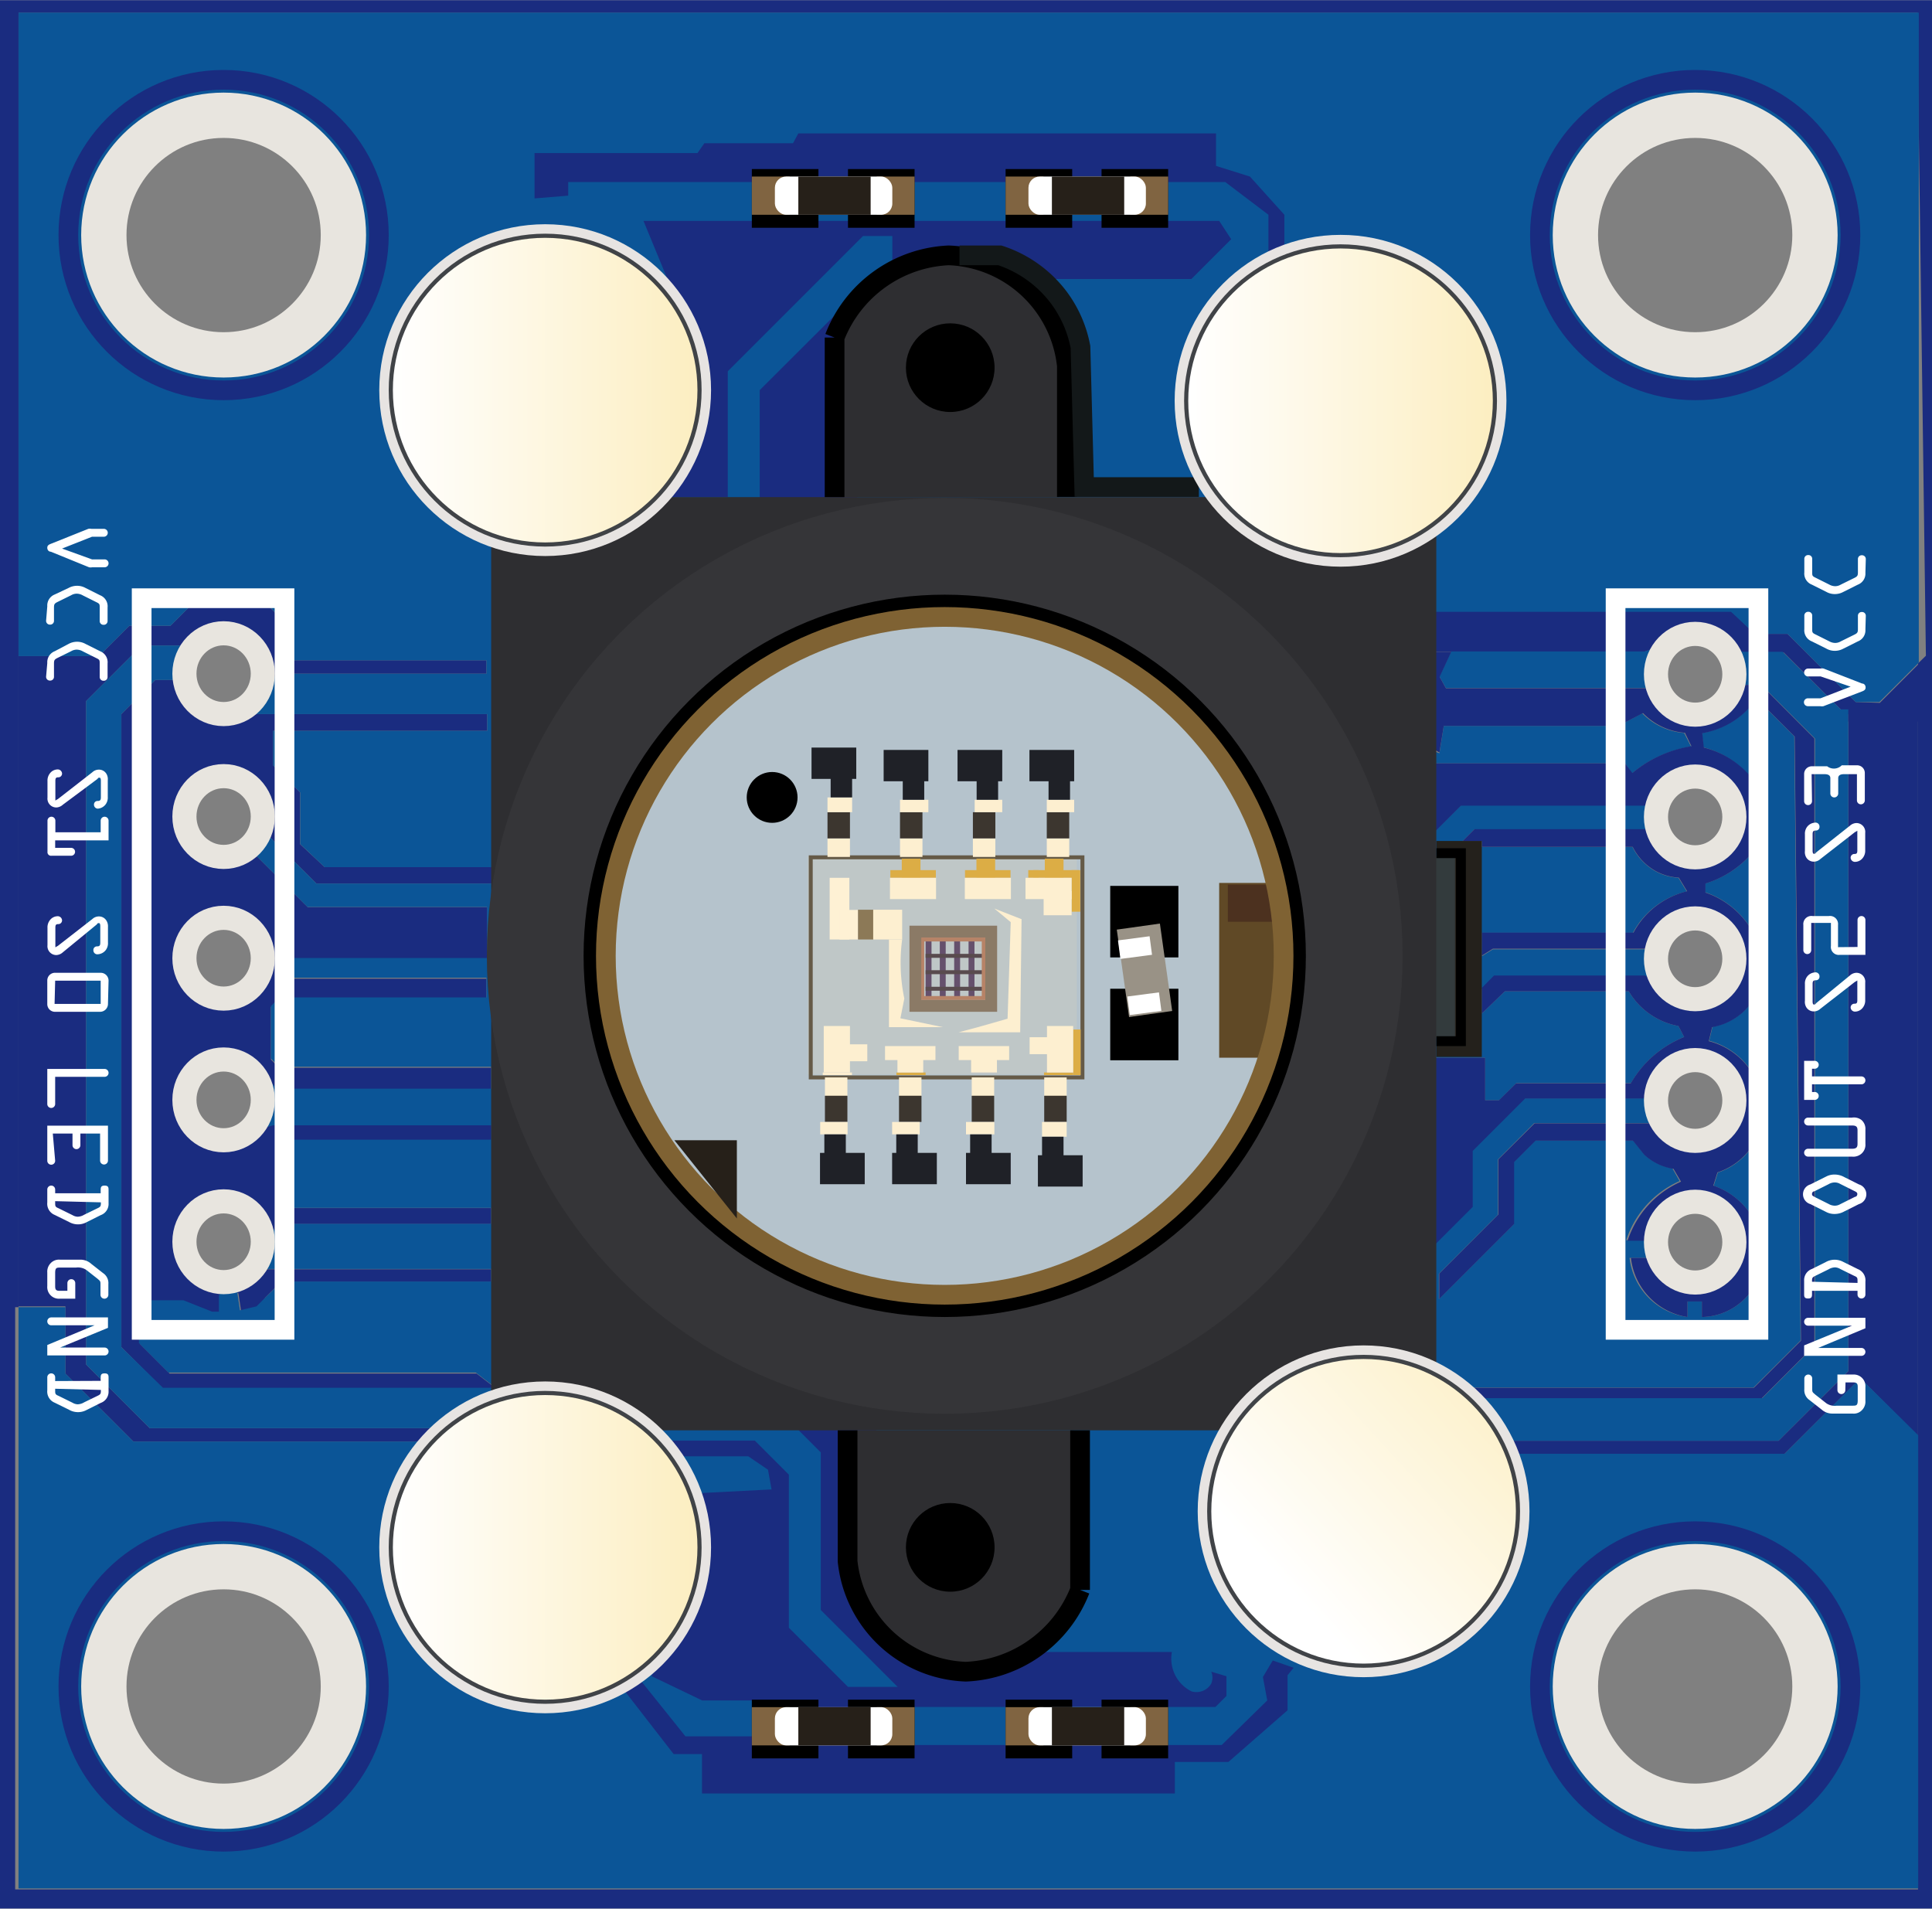 <?xml version="1.0" ?><svg height="34.17mm" viewBox="0 0 98.06 96.85" width="34.59mm" xmlns="http://www.w3.org/2000/svg" xmlns:xlink="http://www.w3.org/1999/xlink">
  <rect x="0" y="0" width="98.06" height="96.85" fill="#808080" stroke="none"/>
  <defs>
    <linearGradient gradientUnits="userSpaceOnUse" id="linear-gradient" x1="19.94" x2="35.39" y1="19.79" y2="19.79">
      <stop offset="0" stop-color="#fff"/>
      <stop offset="1" stop-color="#fceec1"/>
    </linearGradient>
    <linearGradient id="linear-gradient-2" x1="60.31" x2="75.77" xlink:href="#linear-gradient" y1="20.33" y2="20.33"/>
    <linearGradient id="linear-gradient-3" x1="65.18" x2="77.68" xlink:href="#linear-gradient" y1="80.37" y2="68.93"/>
    <linearGradient id="linear-gradient-4" x1="19.94" x2="35.39" xlink:href="#linear-gradient" y1="78.52" y2="78.52"/>
  </defs>
  <title>TCS230 Color RGB Sensor</title>
  <g data-name="Layer 8" id="Layer_8">
    <circle cx="86.04" cy="85.58" r="6.05" style="fill: none"/>
    <circle cx="11.35" cy="85.58" r="6.05" style="fill: none"/>
    <circle cx="11.35" cy="11.92" r="6.05" style="fill: none"/>
    <rect height="29.54" style="fill: none" width="0.17" x="0.77" y="66.33"/>
    <circle cx="86.04" cy="11.92" r="6.05" style="fill: none"/>
    <polygon points="97.75 33.27 97.35 3.76 97.35 33.66 97.75 33.27" style="fill: none"/>
    <path d="M11.14,63.85l-.47.33.48.4a1.65,1.65,0,0,1,0-.72Z" style="fill: #0b5597" transform="translate(-1.52 -1.17)"/>
    <polygon points="0 0 0 96.85 98.06 96.85 98.06 96.35 98.06 36.26 97.35 36.26 97.35 72.88 97.35 95.88 0.94 95.88 0.77 95.88 0.77 66.33 0.94 66.33 0.94 33.29 0.94 0.64 97.31 0.64 97.35 0.64 97.35 3.76 97.75 33.27 97.35 33.66 97.35 36 98.06 36 98.06 35.75 98.06 0 0 0" style="fill: #1a2c80"/>
    <polygon points="97.35 0.64 97.31 0.64 97.35 3.76 97.35 0.64" style="fill: #1a2c80"/>
    <polygon points="93.81 69.58 90.27 73.11 76.19 73.11 76.19 73.77 90.58 73.77 94.42 69.94 97.35 72.88 97.35 36.26 93.81 36.26 93.81 69.58" style="fill: #1a2c80"/>
    <path d="M4.84,67.5v3.37l3.45,3.45H22.94l.68-.68H9.12L5.89,70.41V36.74l2.82-2.82h2.2v1.75H9.4L7.68,37.4V69.53l2.11,2.11H26.71l-1-.77H10.13l-1.5-1.5V67.21l2.26,0,1.46.58h.34v-.81l.19-.41.74.22.14.93.84-.2L15,67l.78-.78H26.45v-.64H14.86l-1.72.62-.32-.26a1.77,1.77,0,0,1-1.68-1.37l-.48-.4.47-.33a1.76,1.76,0,0,1,3.28-.54l1,.27h.29l.54-.29H26.45v-.81H16l-.36-.36V59.66l.63-.63h10.2v-.78H15.38L12.46,59,12,58.51a1.77,1.77,0,0,1-.75-.84L10.63,57l.88-2.17h2.43l1.65,1.65H26.45V55.35H15.69l-.42-.42V52.27l.44-.44h10.5v-1H15.67v-1H26.25V47.2H17.14L14.3,44.36l.82-.82L17.58,46h9.08v-.83H18L16.75,44V41.37L15.38,40V38.25H26.25V37.4H14.35v-.77l1.28-1.28H26.21v-.68H16v-1.9l-1.16-1.16H11.48l-1.31,1.31H8.08L6.54,34.46H2.46v33H4.84Zm8-33.92a1.77,1.77,0,1,1-1.77,1.77A1.77,1.77,0,0,1,12.87,33.58Zm0,7.24a1.77,1.77,0,1,1-1.77,1.77A1.77,1.77,0,0,1,12.87,40.82Zm0,7.16a1.77,1.77,0,1,1-1.77,1.77A1.77,1.77,0,0,1,12.87,48Z" style="fill: #1a2c80" transform="translate(-1.52 -1.17)"/>
    <path d="M12,58.51l-.75-.84A1.77,1.77,0,0,0,12,58.51Z" style="fill: #b5c3cc" transform="translate(-1.52 -1.17)"/>
    <circle cx="86.04" cy="85.58" r="6.05" style="fill: none"/>
    <circle cx="11.35" cy="11.92" r="6.05" style="fill: none"/>
    <circle cx="11.35" cy="85.58" r="6.05" style="fill: none"/>
    <circle cx="86.04" cy="11.92" r="6.05" style="fill: none"/>
    <path d="M95.71,36.79l-3.46-3.46H90.58l-1.21-1.2H74.21l.08,2.1H85l1.4-.46A2,2,0,0,1,89,34l1.06.28h2l2.93,2.93h3.94V34.83l-2,2Z" style="fill: #1a2c80" transform="translate(-1.52 -1.17)"/>
    <circle cx="11.35" cy="11.92" r="6.05" style="fill: none"/>
    <path d="M89.47,42.72l-1.7-2.06-1.93,1a1.93,1.93,0,0,0,0,2l2.08.86Z" style="fill: none" transform="translate(-1.52 -1.17)"/>
    <path d="M88.74,51.34l.57-1.15A3.07,3.07,0,0,0,88,48.08l-2.15.75a2,2,0,0,0,1.41,2.87l1.15-.14A2,2,0,0,0,88.74,51.34Z" style="fill: none" transform="translate(-1.52 -1.17)"/>
    <path d="M87.1,58.7a1.81,1.81,0,0,0,1,0l1.34-1.34a2,2,0,0,0,.06-.25,2.28,2.28,0,0,0-.5-1.2,2.31,2.31,0,0,0-1.23-.77l-2.16,1.2a1.95,1.95,0,0,0,1,2.2l.18.06Z" style="fill: none" transform="translate(-1.52 -1.17)"/>
    <circle cx="11.35" cy="85.58" r="6.05" style="fill: none"/>
    <circle cx="86.04" cy="85.58" r="6.05" style="fill: none"/>
    <circle cx="86.04" cy="11.92" r="6.05" style="fill: none"/>
    <path d="M74.91,36.08H85.19l.71.38a2,2,0,0,1,.5-2.7l-1.4.46H75.17l-.59,1.27Z" style="fill: #0b5597" transform="translate(-1.52 -1.17)"/>
    <path d="M88.28,37.23a2,2,0,0,1-.72.14h-.11l.28.17Z" style="fill: #0b5597" transform="translate(-1.52 -1.17)"/>
    <path d="M87.1,58.7a6.2,6.2,0,0,1,.65.34l.37-.37a1.81,1.81,0,0,1-1,0Z" style="fill: #0b5597" transform="translate(-1.52 -1.17)"/>
    <path d="M89.54,57.26s0-.11,0-.18a2,2,0,0,1-.06.25Z" style="fill: #0b5597" transform="translate(-1.52 -1.17)"/>
    <path d="M90.58,33.33h1.67l3.46,3.46h1.2l2-2V4.92l0-3.12H2.46V34.46H6.54l1.54-1.54h2.09l1.31-1.31h3.38L16,32.77v1.9H26.21v.68H15.63l-1.28,1.28v.77h11.9v.85H15.38V40l1.38,1.38V44L18,45.17h8.71V46H17.58l-2.46-2.46-.82.82,2.83,2.83h9.11v2.59H15.67v1H26.21v1H15.71l-.44.44v2.66l.42.42H26.45v1.11H15.58l-1.65-1.65H11.5L10.63,57l.62.69a1.81,1.81,0,1,1,.75.84l.47.52,2.92-.78H26.45V59H16.25l-.63.63v2.47l.36.36H26.45v.81H16.29l-.54.29h-.29l-1-.27a1.75,1.75,0,0,1,.23.86,1.77,1.77,0,0,1-1.77,1.77h0l.32.26,1.72-.62H26.45v.64H15.83L15,67l-.46.46-.84.2-.14-.93-.74-.22-.19.41v.81h-.34l-1.46-.58-2.26,0v2.17l1.5,1.5H25.67l1,.77H9.79L7.68,69.53V37.4L9.4,35.67h1.51V33.92H8.71L5.89,36.74V70.41l3.23,3.23H23.63l-.68.68H8.29L4.84,70.87V67.5H2.46V97H98.88V74L95.94,71.1,92.1,74.94H77.71v-.66H91.79l3.54-3.54V37.42h3.55v-.26H94.94L92,34.24H90L89,34a2,2,0,0,1-.26,3l.58-.31.75-.77h.85l2.72,2.72v30.8l-2.67,2.67H76.61l-.49-.53h14.4l2.39-2.39-.32-30.66-1.93-1.93a4.16,4.16,0,0,1-2.76,1.76l.08.73a4.53,4.53,0,0,1,2.5,1.67l.1,3.54A5.08,5.08,0,0,1,88.06,46v.44A4.37,4.37,0,0,1,91,50a3.11,3.11,0,0,1-2.56,3.27l-.17.71A3.65,3.65,0,0,1,91,57.48a3.3,3.3,0,0,1-.42,1.67,3.4,3.4,0,0,1-1.87,1.52l-.21.67A3.71,3.71,0,0,1,91,64.87,3.16,3.16,0,0,1,87.9,68v-.79h-.73V68A3.41,3.41,0,0,1,84.23,65h.83v-.9h-1a4.95,4.95,0,0,1,2.71-3l-.37-.65A2.81,2.81,0,0,1,85,59.77l-.58-.72H79.44l-1.09,1.09v3.15l-3.8,3.8V65.81l3-3V60l1.84-1.84h5.78a6.18,6.18,0,0,1,1.42.33,1.95,1.95,0,0,1-1-2.2l-.53.3-.23.31h-6l-2.66,2.66v2.86l-2,2V54.84H76.9V57h.71l.87-.87h5.82A5.47,5.47,0,0,1,87,53.79l-.29-.56a3.7,3.7,0,0,1-2.52-1.76H77.9L76.73,52.6V51.35l.63-.62H85l1.88,1,.33,0a2,2,0,0,1-1.41-2.87l-.49.17-.23.31H77.29l-.56.35V48.5H84.4a4.21,4.21,0,0,1,.85-1.1,4.28,4.28,0,0,1,1.88-1l-.42-.69a2.78,2.78,0,0,1-1.12-.31,2.85,2.85,0,0,1-1.21-1.25H76.73v-.28h-1l.62-.62H85l.87.36a1.93,1.93,0,0,1,0-2l-.82.42H75.67l-1.32,1.32V39.9H84l.35.51a6.21,6.21,0,0,1,3-1.36L87,38.36a3.34,3.34,0,0,1-2.13-1L83.66,38H74.8l-.22,1.39-.21-.08v-5h-.08l-.08-2.1H89.38ZM12.87,19.13a6.05,6.05,0,1,1,6.05-6.05A6.05,6.05,0,0,1,12.87,19.13Zm0,73.67a6.05,6.05,0,1,1,6.05-6.05A6.05,6.05,0,0,1,12.87,92.8ZM87.56,80.7a6.05,6.05,0,1,1-6.05,6.05A6.05,6.05,0,0,1,87.56,80.7ZM81.51,13.08a6.05,6.05,0,1,1,6.05,6.05A6.05,6.05,0,0,1,81.51,13.08Z" style="fill: #0b5597" transform="translate(-1.52 -1.17)"/>
    <path d="M88.65,51.53l.09-.19a2,2,0,0,1-.38.22Z" style="fill: #0b5597" transform="translate(-1.52 -1.17)"/>
    <polygon points="73.71 32.94 72.86 32.86 72.86 33.06 73.65 33.06 73.71 32.94" style="fill: #1a2c80"/>
    <path d="M88.9,49.06a3.08,3.08,0,0,1,.41,1.12l-.57,1.15a2,2,0,1,0-2.94-2.51L88,48.08A3.09,3.09,0,0,1,88.9,49.06Z" style="fill: #1a2c80" transform="translate(-1.52 -1.17)"/>
    <path d="M88.28,37.23a2,2,0,0,0,.43-.23Z" style="fill: #1a2c80" transform="translate(-1.52 -1.17)"/>
    <path d="M87.56,44.61a2,2,0,1,0-1.72-3l1.93-1,1.7,2.06-1.55,1.73-2.08-.86A2,2,0,0,0,87.56,44.61Z" style="fill: #1a2c80" transform="translate(-1.52 -1.17)"/>
    <path d="M88.37,51.56l-1.15.14a1.9,1.9,0,0,0,1.15-.14Z" style="fill: #1a2c80" transform="translate(-1.52 -1.17)"/>
    <path d="M85.91,65.31a2,2,0,0,0,.54.54A2,2,0,0,1,85.91,65.31Z" style="fill: #1a2c80" transform="translate(-1.52 -1.17)"/>
    <path d="M86.45,65.85a2,2,0,0,0,2.23,0,2,2,0,0,1-2.23,0Z" style="fill: #1a2c80" transform="translate(-1.52 -1.17)"/>
    <path d="M88.68,65.85a2,2,0,0,0,.54-.54A2,2,0,0,1,88.68,65.85Z" style="fill: #1a2c80" transform="translate(-1.52 -1.17)"/>
    <path d="M89.46,57.33l-1.34,1.34A2,2,0,0,0,89.46,57.33Z" style="fill: #1a2c80" transform="translate(-1.52 -1.17)"/>
    <path d="M86.79,58.56l-.18-.06a2,2,0,0,0,.49.19Z" style="fill: #1a2c80" transform="translate(-1.52 -1.17)"/>
    <path d="M87.45,37.35l-.79-.48-.76-.41A2,2,0,0,0,87.45,37.35Z" style="fill: #1a2c80" transform="translate(-1.52 -1.17)"/>
    <path d="M89,55.87a2.28,2.28,0,0,1,.5,1.2,2,2,0,0,0-3.89-.77l2.16-1.2A2.31,2.31,0,0,1,89,55.87Z" style="fill: #1a2c80" transform="translate(-1.52 -1.17)"/>
    <path d="M74.58,39.35,74.8,38h8.86l1.25-.65a3.34,3.34,0,0,0,2.13,1l.33.68a6.21,6.21,0,0,0-3,1.36L84,39.9H74.35v3.47l1.32-1.32H85l.82-.42a2,2,0,1,1,0,2L85,43.24H76.36l-.62.62h1v.28h7.65a2.85,2.85,0,0,0,1.21,1.25,2.78,2.78,0,0,0,1.13.31l.42.69a4.28,4.28,0,0,0-1.87,1,4.21,4.21,0,0,0-.85,1.1H76.73v1.17l.56-.35h7.79l.23-.31.49-.17a2,2,0,1,1,2.94,2.51l-.09.19-.28,0a1.9,1.9,0,0,1-1.15.14l-.33,0-1.88-1H77.35l-.62.63V52.6l1.17-1.13h6.29a3.7,3.7,0,0,0,2.52,1.76l.29.56a5.47,5.47,0,0,0-2.71,2.35H78.47L77.6,57H76.9V54.84H74.27v9.57l2-2V59.57l2.66-2.66h6l.23-.31.53-.3a2,2,0,0,1,3.89.77c0,.07,0,.14,0,.18l-.07.07a2,2,0,0,1-1.34,1.34l-.37.37a6.2,6.2,0,0,0-.65-.34,2,2,0,0,1-.49-.19,6.18,6.18,0,0,0-1.42-.33H79.41L77.57,60V62.8l-3,3v1.28l3.8-3.8V60.14l1.09-1.09h4.94l.58.72a2.81,2.81,0,0,0,1.48.71l.38.65a4.95,4.95,0,0,0-2.71,3h1V65h-.83A3.41,3.41,0,0,0,87.17,68v-.79h.73V68A3.16,3.16,0,0,0,91,64.87a3.71,3.71,0,0,0-2.52-3.54l.21-.67a3.4,3.4,0,0,0,1.88-1.52A3.3,3.3,0,0,0,91,57.48,3.65,3.65,0,0,0,88.25,54l.17-.71A3.11,3.11,0,0,0,91,50a4.37,4.37,0,0,0-2.92-3.54V46a5.08,5.08,0,0,0,2.52-1.73l-.1-3.54A4.53,4.53,0,0,0,88,39.1l-.08-.73a4.16,4.16,0,0,0,2.76-1.76l1.93,1.93.32,30.66-2.39,2.39H76.13l.49.53H90.94l2.67-2.67V38.64L90.9,35.92H90l-.75.77-.58.31a2,2,0,0,1-.43.23l-.55.3-.28-.17a2,2,0,0,1-1.55-.89l-.71-.38H74.91l-.32-.58.59-1.27h-.79v5Zm15,24.85a2,2,0,0,1-.34,1.11,2,2,0,0,1-.54.54,2,2,0,0,1-2.23,0,2,2,0,0,1-.54-.54,2,2,0,1,1,3.64-1.11Z" style="fill: #1a2c80" transform="translate(-1.52 -1.17)"/>
  </g>
  <g data-name="Dark Blue" id="Dark_Blue">
    <rect height="0.9" style="fill: #1a2c80" width="4.26" x="93.81" y="35.71"/>
    <path d="M89.37,63" style="fill: #1a2c80" transform="translate(-1.52 -1.17)"/>
    <path d="M36.22,75.07H39.5l1,.68.18,1-3.52.18v4.76l-2.58,4.53,2.58,1.24h4.05l-.06,1.82-4.84,0L33.8,86.15l-.75.6,2.66,3.43h1.44l0,2h24V90.58h2.72l3-2.62V86.18l.31-.38-1.06-.37-.5.84.22,1.19-2.31,2.26h-16V87.79H63.21l.56-.56v-1L63,86a.81.81,0,0,1,0,.6A.87.87,0,0,1,62,87a1.83,1.83,0,0,1-.77-.71A1.87,1.87,0,0,1,61,85H49.24L46,81.74V73.52H41.83l1.35,1.35v8l3.9,3.9H44.56l-3-3V76l-1.73-1.73H35.49Z" style="fill: #1a2c80" transform="translate(-1.52 -1.17)"/>
    <polyline points="31.44 25.22 31.99 25.22 36.94 25.22 36.94 18.83 43.8 11.97 45.29 11.97 45.29 13.17 45.29 14.15 60.47 14.15 62.49 12.13 61.88 11.2 32.66 11.2 35.6 18.33" style="fill: #1a2c80"/>
    <polygon points="27.13 10.06 27.13 7.76 35.4 7.76 35.75 7.26 40.25 7.26 40.52 6.76 61.72 6.76 61.72 8.41 63.44 8.95 65.19 10.89 65.19 12.61 64.38 12.95 64.38 10.89 62.19 9.23 28.84 9.23 28.84 9.92 27.13 10.06" style="fill: #1a2c80"/>
    <polygon points="38.56 25.51 38.56 19.79 43.51 14.85 43.51 26.29 38.16 26.29 38.56 25.51" style="fill: #1a2c80"/>
  </g>
  <g id="Nothing">
    <rect height="10.96" style="fill: #24211c" width="2.31" x="72.9" y="42.67"/>
    <rect height="6.18" style="fill: #262019" width="2.92" x="61.73" y="42.12"/>
    <rect height="2.1" style="fill: #1c5568" width="2.92" x="61.73" y="44.16"/>
    <rect height="6.18" style="fill: #262019" width="2.92" x="62.02" y="50.3"/>
    <rect height="2.1" style="fill: #1c5568" width="2.92" x="62.02" y="52.19"/>
    <rect height="9.19" style="fill: #333b3d" width="1.58" x="72.27" y="43.44"/>
    <polyline points="72.9 43.29 74.15 43.29 74.15 52.83 72.9 52.83" style="fill: none;stroke: #000;stroke-miterlimit: 10;stroke-width: 0.5px"/>
  </g>
  <g id="Square">
    <rect height="47.36" style="fill: #2e2e31" width="47.97" x="24.93" y="25.22"/>
    <path d="M44.17,26.39V18.62A6.49,6.49,0,0,1,46,15.87a6.56,6.56,0,0,1,3.75-1.54A6.29,6.29,0,0,1,54,16.5a6,6,0,0,1,1.26,2.78v7.11Z" style="fill: #2e2e31" transform="translate(-1.52 -1.17)"/>
    <path d="M43.88,26.39v-8.1a6.52,6.52,0,0,1,5.79-4.17,6.26,6.26,0,0,1,6,5.61v6.65" style="fill: none;stroke: #000;stroke-miterlimit: 10" transform="translate(-1.52 -1.17)"/>
    <path d="M56,73.75v7.76a6.49,6.49,0,0,1-1.87,2.75,6.56,6.56,0,0,1-3.75,1.54,6.29,6.29,0,0,1-4.21-2.17,6,6,0,0,1-1.26-2.78V73.75Z" style="fill: #2e2e31" transform="translate(-1.52 -1.17)"/>
    <path d="M56.34,73.75v8.1A6.52,6.52,0,0,1,50.54,86a6.26,6.26,0,0,1-6-5.61V73.75" style="fill: none;stroke: #000;stroke-miterlimit: 10" transform="translate(-1.52 -1.17)"/>
    <path d="M62.37,25.88H56.55l-.19-7.11a6.07,6.07,0,0,0-1.16-2.59,6.14,6.14,0,0,0-2.93-2.06H50.22" style="fill: none;stroke: #131819;stroke-miterlimit: 10" transform="translate(-1.52 -1.17)"/>
  </g>
  <g id="Cerc">
    <circle cx="11.35" cy="85.58" r="6.08" style="fill: none;stroke: #e8e5df;stroke-miterlimit: 10;stroke-width: 2.3px"/>
    <circle cx="11.35" cy="85.58" r="7.88" style="fill: none;stroke: #192c80;stroke-miterlimit: 10"/>
    <circle cx="86.04" cy="85.58" r="6.08" style="fill: none;stroke: #e8e5df;stroke-miterlimit: 10;stroke-width: 2.3px"/>
    <circle cx="86.04" cy="85.58" r="7.88" style="fill: none;stroke: #192c80;stroke-miterlimit: 10"/>
    <circle cx="11.35" cy="11.92" r="6.08" style="fill: none;stroke: #e8e5df;stroke-miterlimit: 10;stroke-width: 2.3px"/>
    <circle cx="11.35" cy="11.92" r="7.88" style="fill: none;stroke: #192c80;stroke-miterlimit: 10"/>
    <circle cx="86.04" cy="11.92" r="6.08" style="fill: none;stroke: #e8e5df;stroke-miterlimit: 10;stroke-width: 2.3px"/>
    <circle cx="86.04" cy="11.92" r="7.88" style="fill: none;stroke: #192c80;stroke-miterlimit: 10"/>
    <circle cx="27.67" cy="19.79" r="8.42" style="fill: #e7e4e2"/>
    <circle cx="27.67" cy="19.79" r="7.94" style="fill: #404347"/>
    <circle cx="27.67" cy="19.79" r="7.73" style="fill: url(#linear-gradient)"/>
    <circle cx="68.04" cy="20.33" r="8.42" style="fill: #e7e4e2"/>
    <circle cx="68.04" cy="20.33" r="7.94" style="fill: #404347"/>
    <circle cx="68.04" cy="20.33" r="7.73" style="fill: url(#linear-gradient-2)"/>
    <circle cx="69.21" cy="76.69" r="8.42" style="fill: #e7e4e2"/>
    <circle cx="69.21" cy="76.69" r="7.94" style="fill: #404347"/>
    <circle cx="69.21" cy="76.69" r="7.73" style="fill: url(#linear-gradient-3)"/>
    <circle cx="27.67" cy="78.52" r="8.42" style="fill: #e7e4e2"/>
    <circle cx="27.67" cy="78.52" r="7.94" style="fill: #404347"/>
    <circle cx="27.67" cy="78.52" r="7.73" style="fill: url(#linear-gradient-4)"/>
    <circle cx="48.23" cy="78.52" r="2.25"/>
    <circle cx="48.23" cy="18.65" r="2.25"/>
    <circle cx="47.95" cy="48.5" r="20.74" style="fill: none;stroke: #353538;stroke-miterlimit: 10;stroke-width: 5px"/>
    <circle cx="48.04" cy="48.98" r="17.29" style="fill: #b5c3cc"/>
    <rect height="11.08" style="fill: #bfc7c7" width="13.65" x="41" y="43.44"/>
    <circle cx="39.19" cy="40.46" r="1.29"/>
    <circle cx="47.95" cy="48.5" r="17.83" style="fill: none;stroke: #000;stroke-miterlimit: 10"/>
  </g>
  <g id="Centru">
    <line style="fill: none;stroke: #65506c;stroke-miterlimit: 10;stroke-width: 0.3px" x1="47.13" x2="47.13" y1="47.75" y2="50.56"/>
    <line style="fill: none;stroke: #65506c;stroke-miterlimit: 10;stroke-width: 0.3px" x1="47.85" x2="47.85" y1="47.75" y2="50.56"/>
    <line style="fill: none;stroke: #65506c;stroke-miterlimit: 10;stroke-width: 0.3px" x1="48.58" x2="48.58" y1="47.75" y2="50.56"/>
    <line style="fill: none;stroke: #65506c;stroke-miterlimit: 10;stroke-width: 0.3px" x1="49.31" x2="49.31" y1="47.75" y2="50.56"/>
    <line style="fill: none;stroke: #594b4e;stroke-miterlimit: 10;stroke-width: 0.2px" x1="49.99" x2="46.98" y1="48.5" y2="48.5"/>
    <line style="fill: none;stroke: #594b4e;stroke-miterlimit: 10;stroke-width: 0.2px" x1="49.99" x2="46.98" y1="49.33" y2="49.33"/>
    <line style="fill: none;stroke: #594b4e;stroke-miterlimit: 10;stroke-width: 0.2px" x1="49.99" x2="46.98" y1="50.17" y2="50.17"/>
    <rect height="2.97" style="fill: none;stroke: #b78367;stroke-miterlimit: 10;stroke-width: 0.2px" width="3.12" x="46.81" y="47.67"/>
    <rect height="3.77" style="fill: none;stroke: #8b7a66;stroke-miterlimit: 10;stroke-width: 0.6px" width="3.85" x="46.46" y="47.27"/>
    <polyline points="42.61 44.54 42.61 47.54 42.61 47.67" style="fill: none;stroke: #fef1d4;stroke-miterlimit: 10"/>
    <line style="fill: none;stroke: #fef1d4;stroke-miterlimit: 10;stroke-width: 1.5px" x1="42.61" x2="43.55" y1="46.92" y2="46.92"/>
    <rect height="1.51" style="fill: #8c7957" width="0.78" x="43.55" y="46.16"/>
    <rect height="1.51" style="fill: #fdefd0" width="1.47" x="44.32" y="46.16"/>
    <path d="M46.64,48.84v4.45h2.74l-2.16-.45.2-1a8.89,8.89,0,0,1-.11-3Z" style="fill: #fdefd0" transform="translate(-1.52 -1.17)"/>
    <polyline points="49.63 52.12 49.88 52.05 51.14 51.69 51.3 46.79 50.47 46.1 51.85 46.64 51.78 52.38 48.66 52.38" style="fill: #fdefd0"/>
    <rect height="11.17" style="fill: none;stroke: #655a47;stroke-miterlimit: 10;stroke-width: 0.2px" width="13.79" x="41.15" y="43.5"/>
    <rect height="0.97" style="fill: #dcad45" width="0.95" x="45.77" y="43.57"/>
    <rect height="0.39" style="fill: #dcad45" width="2.31" x="45.19" y="44.15"/>
    <rect height="0.97" style="fill: #dcad45" width="0.95" x="49.56" y="43.57"/>
    <rect height="0.39" style="fill: #dcad45" width="2.31" x="48.98" y="44.15"/>
    <rect height="0.97" style="fill: #dcad45" width="0.95" x="53.03" y="43.57"/>
    <rect height="0.39" style="fill: #dcad45" width="2.31" x="52.45" y="44.15"/>
    <rect height="0.39" style="fill: #dcad45" width="0.53" x="52.19" y="44.15"/>
    <rect height="2.11" style="fill: #dcad45" width="0.44" x="54.39" y="44.15"/>
    <rect height="2.31" style="fill: #dcad45" width="0.38" x="54.47" y="52.24"/>
    <rect height="0.13" style="fill: #dcad45" width="1.48" x="52.99" y="54.42"/>
    <rect height="0.13" style="fill: #dcad45" width="1.48" x="45.5" y="54.42"/>
    <rect height="0.13" style="fill: #fdefd0" width="1.48" x="41.76" y="54.42"/>
    <polygon points="44.02 52.99 43.14 52.99 43.14 52.06 41.81 52.06 41.81 54.42 43.14 54.42 43.14 53.85 44.02 53.85 44.02 52.99" style="fill: #fdefd0"/>
    <polygon points="52.26 53.49 53.14 53.49 53.14 54.42 54.47 54.42 54.47 52.06 53.14 52.06 53.14 52.63 52.26 52.63 52.26 53.49" style="fill: #fdefd0"/>
    <polygon points="47.48 53.08 44.92 53.08 44.92 53.79 45.55 53.79 45.55 54.42 46.86 54.42 46.86 53.79 47.48 53.79 47.48 53.08" style="fill: #fdefd0"/>
    <polygon points="51.22 53.08 48.66 53.08 48.66 53.79 49.29 53.79 49.29 54.42 50.6 54.42 50.6 53.79 51.22 53.79 51.22 53.08" style="fill: #fdefd0"/>
    <rect height="1.08" style="fill: #fdefd0" width="2.34" x="52.05" y="44.54"/>
    <rect height="1.08" style="fill: #fdefd0" width="2.34" x="48.97" y="44.54"/>
    <rect height="1.08" style="fill: #fdefd0" width="2.34" x="45.17" y="44.54"/>
    <rect height="1.23" style="fill: #fdefd0" width="1.42" x="52.97" y="45.21"/>
    <rect height="0.94" style="fill: #fdefd0" transform="translate(108.66 111.44) rotate(-180)" width="1.14" x="54.52" y="55.83"/>
    <rect height="0.94" style="fill: #fdefd0" transform="translate(101.3 111.44) rotate(-180)" width="1.14" x="50.84" y="55.83"/>
    <rect height="0.94" style="fill: #fdefd0" transform="translate(93.92 111.44) rotate(-180)" width="1.14" x="47.15" y="55.83"/>
    <rect height="0.94" style="fill: #fdefd0" transform="translate(86.41 111.44) rotate(-180)" width="1.14" x="43.4" y="55.83"/>
    <rect height="1.33" style="fill: #3c362f" transform="translate(108.66 113.7) rotate(-180)" width="1.14" x="54.52" y="56.77"/>
    <rect height="1.33" style="fill: #3c362f" transform="translate(101.3 113.7) rotate(-180)" width="1.14" x="50.84" y="56.77"/>
    <rect height="1.33" style="fill: #3c362f" transform="translate(93.92 113.7) rotate(-180)" width="1.14" x="47.15" y="56.77"/>
    <rect height="1.33" style="fill: #3c362f" transform="translate(86.41 113.7) rotate(-180)" width="1.14" x="43.4" y="56.77"/>
    <rect height="0.75" style="fill: #fdefd0" transform="translate(108.55 115.78) rotate(-180)" width="1.25" x="54.41" y="58.1"/>
    <rect height="0.63" style="fill: #fdefd0" transform="translate(101.02 115.66) rotate(-180)" width="1.44" x="50.55" y="58.1"/>
    <rect height="0.63" style="fill: #fdefd0" transform="translate(93.48 115.66) rotate(-180)" width="1.4" x="46.8" y="58.1"/>
    <rect height="0.63" style="fill: #fdefd0" transform="translate(86.17 115.66) rotate(-180)" width="1.39" x="43.15" y="58.1"/>
    <rect height="1.59" style="fill: #1f2127" transform="translate(109.16 120) rotate(-180)" width="2.27" x="54.21" y="59.79"/>
    <rect height="1.2" style="fill: #1f2127" transform="translate(108.39 117.73) rotate(-180)" width="1.09" x="54.41" y="58.85"/>
    <rect height="1.59" style="fill: #1f2127" transform="translate(101.85 119.75) rotate(-180)" width="2.27" x="50.55" y="59.66"/>
    <rect height="1.2" style="fill: #1f2127" transform="translate(101.08 117.48) rotate(-180)" width="1.09" x="50.75" y="58.72"/>
    <rect height="1.59" style="fill: #1f2127" transform="translate(94.35 119.75) rotate(-180)" width="2.27" x="46.8" y="59.66"/>
    <rect height="1.2" style="fill: #1f2127" transform="translate(93.58 117.48) rotate(-180)" width="1.09" x="47" y="58.72"/>
    <rect height="1.59" style="fill: #1f2127" transform="translate(87.04 119.75) rotate(-180)" width="2.27" x="43.15" y="59.66"/>
    <rect height="1.2" style="fill: #1f2127" transform="translate(86.28 117.48) rotate(-180)" width="1.09" x="43.35" y="58.72"/>
    <rect height="0.94" style="fill: #fdefd0" width="1.14" x="42" y="42.54"/>
    <rect height="0.94" style="fill: #fdefd0" width="1.14" x="45.68" y="42.54"/>
    <rect height="0.94" style="fill: #fdefd0" width="1.14" x="49.38" y="42.54"/>
    <rect height="0.94" style="fill: #fdefd0" width="1.14" x="53.13" y="42.54"/>
    <rect height="1.33" style="fill: #3c362f" width="1.14" x="42" y="41.21"/>
    <rect height="1.33" style="fill: #3c362f" width="1.14" x="45.68" y="41.21"/>
    <rect height="1.33" style="fill: #3c362f" width="1.14" x="49.38" y="41.21"/>
    <rect height="1.33" style="fill: #3c362f" width="1.14" x="53.13" y="41.21"/>
    <rect height="0.75" style="fill: #fdefd0" width="1.25" x="42" y="40.46"/>
    <rect height="0.63" style="fill: #fdefd0" width="1.44" x="45.68" y="40.58"/>
    <rect height="0.63" style="fill: #fdefd0" width="1.4" x="49.47" y="40.58"/>
    <rect height="0.63" style="fill: #fdefd0" width="1.39" x="53.13" y="40.58"/>
    <rect height="1.59" style="fill: #1f2127" width="2.27" x="41.19" y="37.93"/>
    <rect height="1.2" style="fill: #1f2127" width="1.09" x="42.16" y="39.26"/>
    <rect height="1.59" style="fill: #1f2127" width="2.27" x="44.85" y="38.05"/>
    <rect height="1.2" style="fill: #1f2127" width="1.09" x="45.82" y="39.38"/>
    <rect height="1.59" style="fill: #1f2127" width="2.27" x="48.6" y="38.05"/>
    <rect height="1.2" style="fill: #1f2127" width="1.09" x="49.57" y="39.38"/>
    <rect height="1.59" style="fill: #1f2127" width="2.27" x="52.25" y="38.05"/>
    <rect height="1.2" style="fill: #1f2127" width="1.09" x="53.22" y="39.38"/>
    <rect height="8.87" style="fill: #604926" width="2.92" x="61.88" y="44.8"/>
    <rect height="1.88" style="fill: #4c311f" width="2.92" x="62.32" y="44.89"/>
    <circle cx="47.95" cy="48.5" r="17.2" style="fill: none;stroke: #7f6233;stroke-miterlimit: 10"/>
    <rect height="3.63" width="3.46" x="56.35" y="50.17"/>
    <rect height="3.63" width="3.46" x="56.35" y="44.95"/>
    <rect height="4.48" style="fill: #999286" transform="translate(-7.95 7.62) rotate(-8)" width="2.21" x="58.5" y="48.16"/>
    <rect height="0.95" style="fill: #fff" transform="matrix(0.99, -0.13, 0.13, 0.99, -7.96, 7.37)" width="1.62" x="59.09" y="51.39"/>
    <rect height="0.95" style="fill: #fff" transform="matrix(0.99, -0.13, 0.13, 0.99, -7.58, 7.28)" width="1.62" x="58.6" y="48.54"/>
    <rect height="2.98" width="3.38" x="51.04" y="86.25"/>
    <rect height="2.98" width="3.38" x="55.91" y="86.25"/>
    <rect height="1.94" style="fill: #806441" width="1.92" x="57.37" y="86.63"/>
    <rect height="1.94" style="fill: #806441" width="1.92" x="51.04" y="86.63"/>
    <rect height="1.94" rx="0.57" ry="0.57" style="fill: #fff" width="5.96" x="52.2" y="86.63"/>
    <rect height="1.94" style="fill: #262019" width="3.67" x="53.39" y="86.63"/>
    <rect height="2.98" width="3.38" x="38.16" y="86.25"/>
    <rect height="2.98" width="3.38" x="43.04" y="86.25"/>
    <rect height="1.94" style="fill: #806441" width="1.92" x="44.5" y="86.63"/>
    <rect height="1.94" style="fill: #806441" width="1.92" x="38.16" y="86.63"/>
    <rect height="1.94" rx="0.57" ry="0.57" style="fill: #fff" width="5.96" x="39.33" y="86.63"/>
    <rect height="1.94" style="fill: #262019" width="3.67" x="40.52" y="86.63"/>
    <rect height="2.98" width="3.38" x="51.04" y="8.57"/>
    <rect height="2.98" width="3.38" x="55.91" y="8.57"/>
    <rect height="1.94" style="fill: #806441" width="1.92" x="57.37" y="8.95"/>
    <rect height="1.94" style="fill: #806441" width="1.92" x="51.04" y="8.95"/>
    <rect height="1.94" rx="0.57" ry="0.57" style="fill: #fff" width="5.96" x="52.2" y="8.95"/>
    <rect height="1.94" style="fill: #262019" width="3.67" x="53.39" y="8.95"/>
    <rect height="2.98" width="3.38" x="38.16" y="8.57"/>
    <rect height="2.98" width="3.38" x="43.04" y="8.57"/>
    <rect height="1.94" style="fill: #806441" width="1.92" x="44.5" y="8.95"/>
    <rect height="1.94" style="fill: #806441" width="1.92" x="38.16" y="8.95"/>
    <rect height="1.94" rx="0.57" ry="0.57" style="fill: #fff" width="5.96" x="39.33" y="8.95"/>
    <rect height="1.94" style="fill: #262019" width="3.67" x="40.52" y="8.95"/>
    <polygon points="34.23 57.86 37.4 57.86 37.4 61.83 34.23 57.86" style="fill: #262019"/>
  </g>
  <g data-name="Text and white" id="Text_and_white">
    <rect height="37.13" style="fill: none;stroke: #fff;stroke-miterlimit: 10" width="7.25" x="82" y="30.35"/>
    <rect height="37.13" style="fill: none;stroke: #fff;stroke-miterlimit: 10" width="7.25" x="7.19" y="30.35"/>
    <g>
      <path d="M95.18,71.71a.2.2,0,0,1-.4,0v-.79h.79a.59.59,0,0,1,.63.64v.69a.61.61,0,0,1-.16.46.57.57,0,0,1-.49.19h-1a.82.82,0,0,1-.58-.21l-.6-.47a.61.61,0,0,1-.27-.56v-.54a.2.2,0,0,1,.4,0v.48c0,.22,0,.2.16.34l.56.44a.75.75,0,0,0,.52.12h.78c.22,0,.29,0,.29-.28v-.64c0-.14,0-.26-.21-.26h-.41Z" style="fill: #fff" transform="translate(-1.52 -1.17)"/>
      <path d="M93.29,68.44a.2.2,0,1,1,0-.4H96.2v.53l-2.4,1H96a.2.2,0,0,1,0,.4H93.09v-.53l2.43-1H93.29Z" style="fill: #fff" transform="translate(-1.52 -1.17)"/>
      <path d="M93.49,66.67v.15c0,.13,0,.24-.2.24s-.2-.11-.2-.23v-.67a.6.6,0,0,1,.4-.6l.7-.35a.92.92,0,0,1,.9,0l.73.36a.61.61,0,0,1,.38.63v.66a.2.2,0,0,1-.4,0v-.19Zm2.31-.4v-.08c0-.17,0-.21-.17-.28l-.71-.35a.56.56,0,0,0-.26-.08.68.68,0,0,0-.33.1l-.67.33c-.17.08-.17.12-.17.3v0Z" style="fill: #fff" transform="translate(-1.52 -1.17)"/>
      <path d="M94.21,60.87a.9.9,0,0,1,.44-.1,1,1,0,0,1,.48.13l.74.37a.52.52,0,0,1,0,1l-.74.37a1,1,0,0,1-.48.13.9.9,0,0,1-.44-.1l-.8-.4a.52.52,0,0,1,0-1Zm-.6.75c-.06,0-.12.05-.12.14s.06.1.12.14l.72.36a.63.63,0,0,0,.32.09.54.54,0,0,0,.26-.07l.76-.38c.06,0,.12-.06.12-.14s-.06-.11-.12-.14l-.76-.38a.54.54,0,0,0-.26-.07.62.62,0,0,0-.32.09Z" style="fill: #fff" transform="translate(-1.52 -1.17)"/>
      <path d="M96.2,59.21a.6.6,0,0,1-.2.5.63.63,0,0,1-.48.15H93.29a.2.2,0,1,1,0-.4h2.23c.22,0,.28-.07.28-.25v-.68c0-.18-.06-.25-.28-.25H93.29a.2.2,0,1,1,0-.4h2.23A.63.63,0,0,1,96,58a.6.6,0,0,1,.2.5Z" style="fill: #fff" transform="translate(-1.52 -1.17)"/>
      <path d="M93.49,56.58h.14a.2.2,0,1,1,0,.4h-.54V55h.54a.2.2,0,1,1,0,.4h-.14v.39H96a.2.2,0,0,1,0,.4H93.49Z" style="fill: #fff" transform="translate(-1.52 -1.17)"/>
      <path d="M95.41,50.67a.52.52,0,0,1,.33-.14.45.45,0,0,1,.45.5v.88a.59.59,0,0,1-.13.4.5.5,0,0,1-.37.19.22.22,0,0,1-.24-.21.19.19,0,0,1,.2-.19c.12,0,.14-.06.14-.18v-.87s0-.13,0-.13-.09.06-.12.07l-1.76,1.37a.48.48,0,0,1-.33.13.44.44,0,0,1-.38-.21.53.53,0,0,1-.07-.33v-.85a.57.57,0,0,1,.13-.4.55.55,0,0,1,.38-.19.2.2,0,0,1,.23.21.18.18,0,0,1-.19.19c-.14,0-.16.07-.16.19V52s0,.14.06.14.08,0,.11-.06Z" style="fill: #fff" transform="translate(-1.52 -1.17)"/>
      <path d="M95.8,49.22V47.85a.2.2,0,1,1,.4,0v1.77h-1.3a.4.4,0,0,1-.45-.45V48h-1v1.38a.2.2,0,0,1-.4,0V48.1a.41.41,0,0,1,.47-.45h.82a.41.41,0,0,1,.47.45v1.13Z" style="fill: #fff" transform="translate(-1.52 -1.17)"/>
      <path d="M95.41,43.07a.52.52,0,0,1,.33-.14.45.45,0,0,1,.45.5v.88a.59.59,0,0,1-.13.4.5.5,0,0,1-.37.19.22.22,0,0,1-.24-.21.19.19,0,0,1,.2-.19c.12,0,.14-.06.14-.18v-.87s0-.13,0-.13-.09.06-.12.07l-1.76,1.37a.48.48,0,0,1-.33.13.44.44,0,0,1-.38-.21.53.53,0,0,1-.07-.33v-.85a.57.57,0,0,1,.13-.4.55.55,0,0,1,.38-.19.2.2,0,0,1,.23.21.18.18,0,0,1-.19.19c-.14,0-.16.07-.16.19v.85s0,.14.06.14.08,0,.11-.06Z" style="fill: #fff" transform="translate(-1.52 -1.17)"/>
      <path d="M93.49,41.82a.2.2,0,0,1-.4,0V40.45a.39.39,0,0,1,.4-.4h.77A.56.56,0,0,0,95,40h.77a.39.39,0,0,1,.4.4v1.38a.2.2,0,0,1-.4,0V40.45h-.66c-.22,0-.29.09-.29.2v.78a.2.2,0,0,1-.4,0v-.78c0-.11-.07-.2-.29-.2h-.66Z" style="fill: #fff" transform="translate(-1.52 -1.17)"/>
      <path d="M93.93,35.49h-.64a.2.2,0,1,1,0-.4h.63a.4.4,0,0,1,.16,0l1.95.76c.1,0,.18.08.18.2s-.08.16-.18.2L94.07,37a.42.42,0,0,1-.16,0h-.63a.2.2,0,1,1,0-.4h.64l1.53-.59Z" style="fill: #fff" transform="translate(-1.52 -1.17)"/>
      <path d="M96.2,33.11a.6.6,0,0,1-.38.6l-.74.37a.9.9,0,0,1-.42.11.87.87,0,0,1-.44-.11l-.74-.37a.6.6,0,0,1-.38-.62v-.68a.19.19,0,0,1,.2-.2.19.19,0,0,1,.2.2v.67c0,.17,0,.2.17.28l.7.35a.62.62,0,0,0,.3.08.56.56,0,0,0,.28-.08l.69-.34c.16-.08.18-.12.18-.3v-.65a.19.19,0,0,1,.2-.2.19.19,0,0,1,.2.2Z" style="fill: #fff" transform="translate(-1.52 -1.17)"/>
      <path d="M96.2,30.23a.6.6,0,0,1-.38.6l-.74.37a.9.9,0,0,1-.42.11.87.87,0,0,1-.44-.11l-.74-.37a.6.6,0,0,1-.38-.62v-.68a.19.19,0,0,1,.2-.2.19.19,0,0,1,.2.2v.67c0,.17,0,.2.17.28l.7.35a.62.62,0,0,0,.3.08.56.56,0,0,0,.28-.08l.69-.34c.16-.08.18-.12.18-.3v-.65a.19.19,0,0,1,.2-.2.19.19,0,0,1,.2.2Z" style="fill: #fff" transform="translate(-1.52 -1.17)"/>
    </g>
    <g>
      <path d="M6.19,29.55h.64a.2.2,0,1,1,0,.4H6.2a.4.4,0,0,1-.16,0L4.1,29.16c-.1,0-.18-.08-.18-.2s.08-.16.18-.2L6,28a.42.42,0,0,1,.16,0h.63a.2.2,0,1,1,0,.4H6.19L4.67,29Z" style="fill: #fff" transform="translate(-1.52 -1.17)"/>
      <path d="M3.92,31.93a.6.6,0,0,1,.38-.6L5,31a.9.9,0,0,1,.42-.11.87.87,0,0,1,.44.11l.74.37a.6.6,0,0,1,.38.62v.68a.19.19,0,0,1-.2.2.19.19,0,0,1-.2-.2V32c0-.17,0-.2-.17-.28l-.7-.35a.62.62,0,0,0-.3-.08.56.56,0,0,0-.28.08l-.69.34c-.16.08-.18.12-.18.3v.65a.19.19,0,0,1-.2.2.19.19,0,0,1-.2-.2Z" style="fill: #fff" transform="translate(-1.52 -1.17)"/>
      <path d="M3.92,34.81a.6.6,0,0,1,.38-.6L5,33.84a.9.9,0,0,1,.42-.11.87.87,0,0,1,.44.11l.74.37a.6.6,0,0,1,.38.62v.68a.19.19,0,0,1-.2.2.19.19,0,0,1-.2-.2v-.67c0-.17,0-.2-.17-.28l-.7-.35a.62.62,0,0,0-.3-.08.56.56,0,0,0-.28.08l-.69.34c-.16.08-.18.12-.18.3v.65a.19.19,0,0,1-.2.2.19.19,0,0,1-.2-.2Z" style="fill: #fff" transform="translate(-1.52 -1.17)"/>
      <path d="M4.71,42a.52.52,0,0,1-.33.14.45.45,0,0,1-.45-.5V40.8a.59.59,0,0,1,.13-.4.5.5,0,0,1,.37-.19.22.22,0,0,1,.24.21.19.19,0,0,1-.2.19c-.12,0-.14.06-.14.18v.87s0,.13,0,.13.09-.06.12-.07l1.76-1.37a.48.48,0,0,1,.33-.13.44.44,0,0,1,.38.21.53.53,0,0,1,.07.33v.85a.57.57,0,0,1-.13.4.55.55,0,0,1-.38.19A.2.2,0,0,1,6.29,42a.18.18,0,0,1,.19-.19c.14,0,.16-.07.16-.19v-.85s0-.14-.06-.14-.08,0-.11.06Z" style="fill: #fff" transform="translate(-1.52 -1.17)"/>
      <path d="M4.32,44.19h.81a.2.2,0,1,1,0,.4h-1a.18.18,0,0,1-.2-.2V42.81a.2.2,0,0,1,.4,0v.59H6.63v-.59a.2.2,0,0,1,.4,0v1H4.32Z" style="fill: #fff" transform="translate(-1.52 -1.17)"/>
      <path d="M4.71,49.49a.52.52,0,0,1-.33.14.45.45,0,0,1-.45-.5v-.88a.59.59,0,0,1,.13-.4.5.5,0,0,1,.37-.19.22.22,0,0,1,.24.21.19.19,0,0,1-.2.19c-.12,0-.14.06-.14.18v.87s0,.13,0,.13.09-.06.12-.07l1.76-1.37a.48.48,0,0,1,.33-.13.44.44,0,0,1,.38.21A.53.53,0,0,1,7,48.2V49a.57.57,0,0,1-.13.4.55.55,0,0,1-.38.19.2.2,0,0,1-.23-.21.18.18,0,0,1,.19-.19c.14,0,.16-.07.16-.19v-.85s0-.14-.06-.14-.08,0-.11.06Z" style="fill: #fff" transform="translate(-1.52 -1.17)"/>
      <path d="M7,52.11a.4.4,0,0,1-.4.4H4.32a.39.39,0,0,1-.4-.4V50.93a.39.39,0,0,1,.4-.4H6.63a.4.4,0,0,1,.4.4Zm-2.71,0H6.63V50.93H4.32Z" style="fill: #fff" transform="translate(-1.52 -1.17)"/>
      <path d="M4.32,57.19a.2.2,0,1,1-.4,0V55.41H6.83a.2.2,0,1,1,0,.4H4.32Z" style="fill: #fff" transform="translate(-1.52 -1.17)"/>
      <path d="M4.32,60.07a.2.2,0,1,1-.4,0V58.29H7v1.77a.2.2,0,1,1-.4,0V58.69h-1v.59a.2.2,0,0,1-.4,0v-.59h-1Z" style="fill: #fff" transform="translate(-1.52 -1.17)"/>
      <path d="M6.63,61.72v-.15c0-.13,0-.24.2-.24s.2.11.2.23v.67a.6.6,0,0,1-.4.6l-.7.35a.92.92,0,0,1-.9,0l-.73-.36a.61.61,0,0,1-.38-.63v-.66a.2.2,0,0,1,.4,0v.19Zm-2.31.4v.08c0,.17,0,.21.17.28l.71.35a.56.56,0,0,0,.26.08.67.67,0,0,0,.33-.1l.68-.33c.17-.08.17-.12.17-.3v0Z" style="fill: #fff" transform="translate(-1.52 -1.17)"/>
      <path d="M4.94,66.28a.2.2,0,0,1,.4,0v.79H4.55a.59.59,0,0,1-.63-.64v-.69a.61.61,0,0,1,.16-.46.58.58,0,0,1,.49-.19h1a.82.82,0,0,1,.58.21l.6.47a.61.61,0,0,1,.27.56v.54a.2.2,0,1,1-.4,0v-.48c0-.22,0-.2-.16-.34l-.56-.44a.76.76,0,0,0-.52-.12H4.61c-.22,0-.29,0-.29.28v.64c0,.14,0,.26.21.26h.41Z" style="fill: #fff" transform="translate(-1.52 -1.17)"/>
      <path d="M6.83,69.55a.2.2,0,1,1,0,.4H3.92v-.53l2.4-1H4.12a.2.2,0,1,1,0-.4H7v.53l-2.43,1H6.83Z" style="fill: #fff" transform="translate(-1.52 -1.17)"/>
      <path d="M6.63,71.24V71.1c0-.13,0-.24.2-.24s.2.11.2.23v.67a.6.6,0,0,1-.4.6l-.7.35a.92.92,0,0,1-.9,0l-.73-.36a.61.61,0,0,1-.38-.63v-.66a.2.2,0,0,1,.4,0v.19Zm-2.31.4v.08c0,.17,0,.21.17.28l.71.35a.56.56,0,0,0,.26.08.67.67,0,0,0,.33-.1L6.47,72c.17-.08.17-.12.17-.3v0Z" style="fill: #fff" transform="translate(-1.52 -1.17)"/>
    </g>
  </g>
  <g id="Last">
    <g id="g6047">
      <ellipse cx="86.04" cy="63.03" id="connector30pin" rx="1.99" ry="2.05" style="fill: none;stroke: #e8e5df;stroke-miterlimit: 10;stroke-width: 1.224px"/>
      <ellipse cx="86.04" cy="55.84" id="connector31pin" rx="1.99" ry="2.05" style="fill: none;stroke: #e8e5df;stroke-miterlimit: 10;stroke-width: 1.224px"/>
      <ellipse cx="86.04" cy="41.45" id="connector33pin" rx="1.99" ry="2.05" style="fill: none;stroke: #e8e5df;stroke-miterlimit: 10;stroke-width: 1.224px"/>
      <ellipse cx="86.04" cy="34.21" id="connector34pin" rx="1.99" ry="2.05" style="fill: none;stroke: #e8e5df;stroke-miterlimit: 10;stroke-width: 1.224px"/>
      <ellipse cx="86.04" cy="48.65" id="connector32pin" rx="1.99" ry="2.05" style="fill: none;stroke: #e8e5df;stroke-miterlimit: 10;stroke-width: 1.224px"/>
    </g>
    <g data-name="g6047" id="g6047-2">
      <ellipse cx="11.35" cy="63.01" data-name="connector30pin" id="connector30pin-2" rx="1.99" ry="2.05" style="fill: none;stroke: #e8e5df;stroke-miterlimit: 10;stroke-width: 1.224px"/>
      <ellipse cx="11.35" cy="55.81" data-name="connector31pin" id="connector31pin-2" rx="1.99" ry="2.05" style="fill: none;stroke: #e8e5df;stroke-miterlimit: 10;stroke-width: 1.224px"/>
      <ellipse cx="11.35" cy="41.43" data-name="connector33pin" id="connector33pin-2" rx="1.99" ry="2.05" style="fill: none;stroke: #e8e5df;stroke-miterlimit: 10;stroke-width: 1.224px"/>
      <ellipse cx="11.35" cy="34.18" data-name="connector34pin" id="connector34pin-2" rx="1.99" ry="2.05" style="fill: none;stroke: #e8e5df;stroke-miterlimit: 10;stroke-width: 1.224px"/>
      <ellipse cx="11.35" cy="48.62" data-name="connector32pin" id="connector32pin-2" rx="1.99" ry="2.05" style="fill: none;stroke: #e8e5df;stroke-miterlimit: 10;stroke-width: 1.224px"/>
    </g>
  </g>
  <g id="Connectors">
    <circle cx="86.04" cy="63.03" id="circuitoCon_Gnd2" r="1.37" style="fill: none"/>
    <circle cx="86.06" cy="55.83" data-cir-type="male" id="circuitoCon_Out" r="1.37" style="fill: none"/>
    <circle cx="86" cy="48.62" data-cir-type="male" id="circuitoCon_S2" r="1.37" style="fill: none"/>
    <circle cx="86.02" cy="41.41" data-cir-type="male" id="circuitoCon_S3" r="1.37" style="fill: none"/>
    <circle cx="86.07" cy="34.21" id="circuitoCon_Vcc1" r="1.37" style="fill: none"/>
    <circle cx="11.35" cy="63.03" data-cir-type="male" id="circuitoCon_Gnd" r="1.37" style="fill: none"/>
    <circle cx="11.37" cy="55.82" id="circuitoCon_LED" r="1.37" style="fill: none"/>
    <circle cx="11.32" cy="48.62" data-cir-type="male" id="circuitoCon_S0" r="1.37" style="fill: none"/>
    <circle cx="11.34" cy="41.41" data-cir-type="male" id="circuitoCon_S1" r="1.37" style="fill: none"/>
    <circle cx="11.39" cy="34.2" data-cir-type="male" id="circuitoCon_Vcc" r="1.37" style="fill: none"/>
  </g>
</svg>